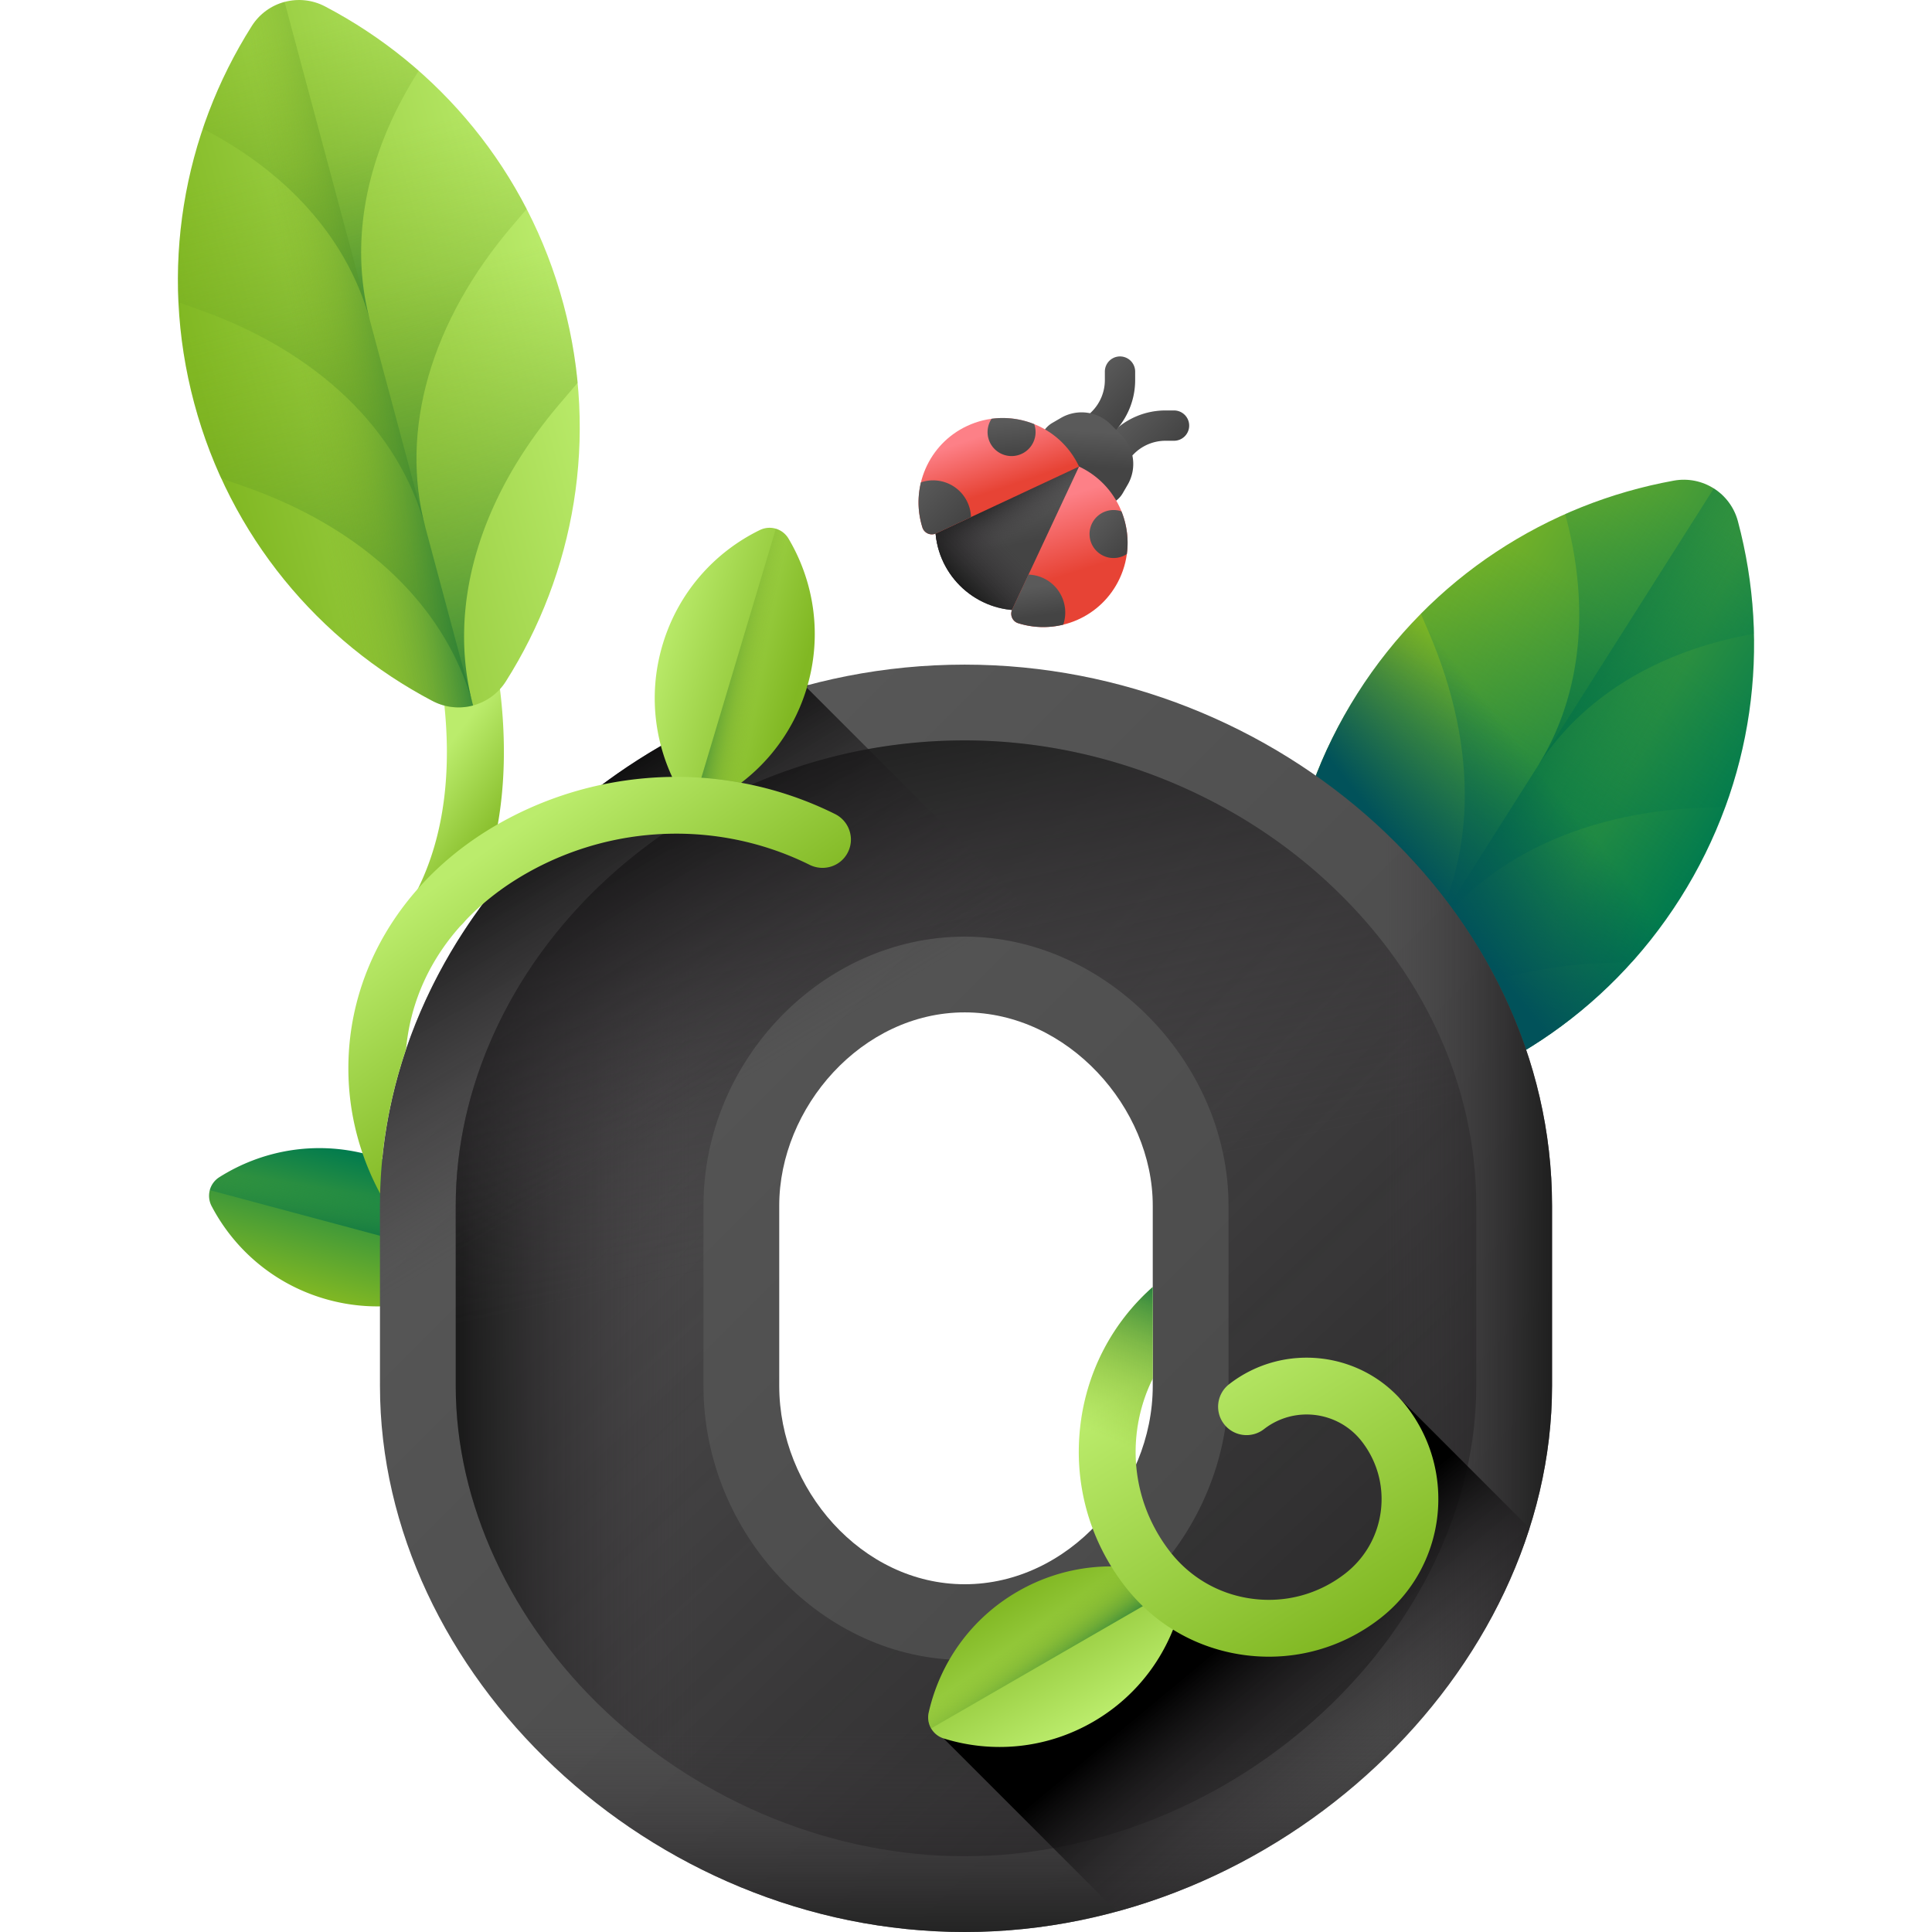 <svg xmlns="http://www.w3.org/2000/svg" version="1.1" xmlns:xlink="http://www.w3.org/1999/xlink" width="512"
	height="512" x="0" y="0" viewBox="0 0 510 510" style="enable-background:new 0 0 512 512" xml:space="preserve"
	class="">
	<g>
		<linearGradient id="a">
			<stop offset="0" stop-color="#81b823"></stop>
			<stop offset="1" stop-color="#017b4e"></stop>
		</linearGradient>
		<linearGradient xlink:href="#a" id="i" x1="-3860.25" x2="-3820.507" y1="-575.305" y2="-575.305"
			gradientTransform="rotate(-74.99 -1288.703 -2687.945)" gradientUnits="userSpaceOnUse"></linearGradient>
		<linearGradient id="b">
			<stop offset="0" stop-color="#017b4e" stop-opacity="0"></stop>
			<stop offset="1" stop-color="#026841"></stop>
		</linearGradient>
		<linearGradient xlink:href="#b" id="j" x1="-3831.124" x2="-3846.425" y1="-576.28" y2="-574.64"
			gradientTransform="rotate(-74.99 -1288.703 -2687.945)" gradientUnits="userSpaceOnUse"></linearGradient>
		<linearGradient xlink:href="#a" id="k" x1="833.888" x2="934.794" y1="-672.214" y2="-672.214"
			gradientTransform="rotate(32.39 -876.296 -1062.499)" gradientUnits="userSpaceOnUse"></linearGradient>
		<linearGradient xlink:href="#b" id="l" x1="884.341" x2="884.341" y1="-689.557" y2="-560.797"
			gradientTransform="rotate(32.39 -876.296 -1062.499)" gradientUnits="userSpaceOnUse"></linearGradient>
		<linearGradient xlink:href="#b" id="m" x1="884.341" x2="884.341" y1="-727.482" y2="-594.744"
			gradientTransform="rotate(32.39 -876.296 -1062.499)" gradientUnits="userSpaceOnUse"></linearGradient>
		<linearGradient xlink:href="#b" id="n" x1="884.341" x2="884.341" y1="-761.244" y2="-660.959"
			gradientTransform="rotate(32.39 -876.296 -1062.499)" gradientUnits="userSpaceOnUse"></linearGradient>
		<linearGradient xlink:href="#b" id="o" x1="907.836" x2="868.987" y1="-674.689" y2="-670.526"
			gradientTransform="rotate(32.39 -876.296 -1062.499)" gradientUnits="userSpaceOnUse"></linearGradient>
		<linearGradient id="p" x1="407.732" x2="374.732" y1="204.758" y2="230.758" gradientUnits="userSpaceOnUse">
			<stop offset="0" stop-color="#01525a" stop-opacity="0"></stop>
			<stop offset="1" stop-color="#01525a"></stop>
		</linearGradient>
		<linearGradient id="c">
			<stop offset="0" stop-color="#5a5a5a"></stop>
			<stop offset="1" stop-color="#444"></stop>
		</linearGradient>
		<linearGradient xlink:href="#c" id="q" x1="117.944" x2="402.426" y1="205.056" y2="489.538"
			gradientUnits="userSpaceOnUse"></linearGradient>
		<linearGradient id="d">
			<stop offset="0" stop-color="#433f43" stop-opacity="0"></stop>
			<stop offset="1" stop-color="#1a1a1a"></stop>
		</linearGradient>
		<linearGradient xlink:href="#d" id="r" x1="81.099" x2="433.099" y1="156.803" y2="531.803"
			gradientUnits="userSpaceOnUse"></linearGradient>
		<linearGradient xlink:href="#d" id="s" x1="184" x2="120.992" y1="342.722" y2="342.722"
			gradientUnits="userSpaceOnUse"></linearGradient>
		<linearGradient xlink:href="#d" id="t" x1="250.521" x2="220.521" y1="321.551" y2="186.551"
			gradientUnits="userSpaceOnUse"></linearGradient>
		<linearGradient xlink:href="#d" id="u" x1="255" x2="255" y1="456" y2="517.131" gradientUnits="userSpaceOnUse">
		</linearGradient>
		<linearGradient xlink:href="#d" id="v" x1="365" x2="412.17" y1="342.722" y2="342.722"
			gradientUnits="userSpaceOnUse"></linearGradient>
		<linearGradient id="e">
			<stop offset="0" stop-color="#433f43" stop-opacity="0"></stop>
			<stop offset="1"></stop>
		</linearGradient>
		<linearGradient xlink:href="#e" id="w" x1="192.927" x2="142.427" y1="287.409" y2="203.909"
			gradientUnits="userSpaceOnUse"></linearGradient>
		<linearGradient xlink:href="#e" id="x" x1="358.317" x2="326.317" y1="469.515" y2="431.015"
			gradientUnits="userSpaceOnUse"></linearGradient>
		<linearGradient id="f">
			<stop offset="0" stop-color="#bbec6c"></stop>
			<stop offset="1" stop-color="#81b823"></stop>
		</linearGradient>
		<linearGradient xlink:href="#f" id="y" x1="-481.516" x2="-441.774" y1="-854.629" y2="-854.629"
			gradientTransform="rotate(-120 281.431 -422.337)" gradientUnits="userSpaceOnUse"></linearGradient>
		<linearGradient id="g">
			<stop offset="0" stop-color="#78a91f" stop-opacity="0"></stop>
			<stop offset=".163" stop-color="#73a620" stop-opacity=".163"></stop>
			<stop offset=".354" stop-color="#659e24" stop-opacity=".354"></stop>
			<stop offset=".559" stop-color="#4e912b" stop-opacity=".559"></stop>
			<stop offset=".774" stop-color="#2d8034" stop-opacity=".774"></stop>
			<stop offset=".994" stop-color="#036941" stop-opacity=".994"></stop>
			<stop offset="1" stop-color="#026841"></stop>
		</linearGradient>
		<linearGradient xlink:href="#g" id="z" x1="-452.391" x2="-467.692" y1="-855.604" y2="-853.965"
			gradientTransform="rotate(-120 281.431 -422.337)" gradientUnits="userSpaceOnUse"></linearGradient>
		<linearGradient xlink:href="#f" id="A" x1="311.003" x2="356.67" y1="358.114" y2="431.114"
			gradientUnits="userSpaceOnUse"></linearGradient>
		<linearGradient xlink:href="#g" id="B" x1="-1075.08" x2="-1118.414" y1="-1274.836" y2="-1256.836"
			gradientTransform="matrix(0 1 1 0 1586.171 1462.554)" gradientUnits="userSpaceOnUse"></linearGradient>
		<linearGradient xlink:href="#f" id="C" x1="119.647" x2="140.897" y1="195.163" y2="210.663"
			gradientUnits="userSpaceOnUse"></linearGradient>
		<linearGradient xlink:href="#f" id="D" x1="-1780.917" x2="-1741.174" y1="-1127.337" y2="-1127.337"
			gradientTransform="rotate(16.66 -5228.239 6193.655)" gradientUnits="userSpaceOnUse"></linearGradient>
		<linearGradient xlink:href="#g" id="E" x1="-1751.792" x2="-1767.093" y1="-1128.311" y2="-1126.672"
			gradientTransform="rotate(16.66 -5228.239 6193.655)" gradientUnits="userSpaceOnUse"></linearGradient>
		<linearGradient id="F" x1="182.322" x2="230.309" y1="219.237" y2="219.237" gradientUnits="userSpaceOnUse">
			<stop offset="0" stop-color="#433f43" stop-opacity="0"></stop>
			<stop offset=".317" stop-color="#3b373b" stop-opacity=".317"></stop>
			<stop offset=".818" stop-color="#242324" stop-opacity=".818"></stop>
			<stop offset="1" stop-color="#1a1a1a"></stop>
		</linearGradient>
		<linearGradient xlink:href="#f" id="G" x1="130.497" x2="166.388" y1="222.673" y2="272.564"
			gradientUnits="userSpaceOnUse"></linearGradient>
		<linearGradient xlink:href="#f" id="H" x1="-3241.374" x2="-3140.468" y1="576.142" y2="576.142"
			gradientTransform="scale(-1 1) rotate(15 188.859 12065.114)" gradientUnits="userSpaceOnUse">
		</linearGradient>
		<linearGradient xlink:href="#g" id="I" x1="-3190.921" x2="-3190.921" y1="558.798" y2="687.558"
			gradientTransform="scale(-1 1) rotate(15 188.859 12065.114)" gradientUnits="userSpaceOnUse">
		</linearGradient>
		<linearGradient xlink:href="#g" id="J" x1="-3190.921" x2="-3190.921" y1="520.874" y2="653.612"
			gradientTransform="scale(-1 1) rotate(15 188.859 12065.114)" gradientUnits="userSpaceOnUse">
		</linearGradient>
		<linearGradient xlink:href="#g" id="K" x1="-3190.921" x2="-3190.921" y1="487.112" y2="587.396"
			gradientTransform="scale(-1 1) rotate(15 188.859 12065.114)" gradientUnits="userSpaceOnUse">
		</linearGradient>
		<linearGradient xlink:href="#g" id="L" x1="-3167.426" x2="-3206.275" y1="573.667" y2="577.829"
			gradientTransform="scale(-1 1) rotate(15 188.859 12065.114)" gradientUnits="userSpaceOnUse">
		</linearGradient>
		<linearGradient xlink:href="#c" id="M" x1="1786.506" x2="1800.711" y1="1987.689" y2="1987.689"
			gradientTransform="rotate(45 3308.067 -749.131)" gradientUnits="userSpaceOnUse"></linearGradient>
		<linearGradient xlink:href="#c" id="N" x1="1772.545" x2="1786.75" y1="1987.689" y2="1987.689"
			gradientTransform="rotate(45 3308.067 -749.131)" gradientUnits="userSpaceOnUse"></linearGradient>
		<linearGradient xlink:href="#c" id="O" x1="1781.87" x2="1788.12" y1="1997.49" y2="2004.49"
			gradientTransform="rotate(45 3308.067 -749.131)" gradientUnits="userSpaceOnUse"></linearGradient>
		<linearGradient xlink:href="#c" id="P" x1="1778.591" x2="1790.841" y1="2022.511" y2="2030.511"
			gradientTransform="rotate(45 3308.067 -749.131)" gradientUnits="userSpaceOnUse"></linearGradient>
		<linearGradient xlink:href="#d" id="Q" x1="1788.419" x2="1775.919" y1="2028.082" y2="2025.832"
			gradientTransform="rotate(45 3308.067 -749.131)" gradientUnits="userSpaceOnUse"></linearGradient>
		<linearGradient xlink:href="#d" id="R" x1="1786.628" x2="1786.628" y1="2032.723" y2="2050.223"
			gradientTransform="rotate(45 3308.067 -749.131)" gradientUnits="userSpaceOnUse"></linearGradient>
		<linearGradient id="h">
			<stop offset="0" stop-color="#fd8087"></stop>
			<stop offset="1" stop-color="#e74335"></stop>
		</linearGradient>
		<linearGradient xlink:href="#h" id="S" x1="1762.861" x2="1776.194" y1="2018.414" y2="2025.081"
			gradientTransform="rotate(45 3308.067 -749.131)" gradientUnits="userSpaceOnUse"></linearGradient>
		<linearGradient xlink:href="#c" id="T" x1="1760.068" x2="1775.89" y1="2039.419" y2="2039.419"
			gradientTransform="rotate(45 3308.067 -749.131)" gradientUnits="userSpaceOnUse"></linearGradient>
		<linearGradient xlink:href="#c" id="U" x1="1765.683" x2="1772.683" y1="2010.137" y2="2015.804"
			gradientTransform="rotate(45 3308.067 -749.131)" gradientUnits="userSpaceOnUse"></linearGradient>
		<linearGradient xlink:href="#h" id="V" x1="1787.635" x2="1805.302" y1="2018.306" y2="2027.473"
			gradientTransform="rotate(45 3308.067 -749.131)" gradientUnits="userSpaceOnUse"></linearGradient>
		<linearGradient xlink:href="#c" id="W" x1="1801.028" x2="1807.278" y1="2036.403" y2="2041.153"
			gradientTransform="rotate(45 3308.067 -749.131)" gradientUnits="userSpaceOnUse"></linearGradient>
		<linearGradient xlink:href="#c" id="X" x1="1799.325" x2="1811.875" y1="2011.998" y2="2011.998"
			gradientTransform="rotate(45 3308.067 -749.131)" gradientUnits="userSpaceOnUse"></linearGradient>
		<path fill="url(#i)"
			d="M86.818 343.16c13.877 3.718 27.957 1.14 39.208-5.983a5.821 5.821 0 0 0 2.042-7.621c-6.182-11.794-17.087-21.067-30.964-24.785s-27.957-1.14-39.208 5.983a5.821 5.821 0 0 0-2.042 7.621c6.183 11.794 17.087 21.067 30.964 24.785z"
			opacity="1" data-original="url(#i)" class=""></path>
		<path fill="url(#j)"
			d="M128.068 329.556c-6.182-11.794-17.087-21.067-30.964-24.785s-27.957-1.14-39.208 5.983a5.809 5.809 0 0 0-2.509 3.412l73.147 19.6a5.807 5.807 0 0 0-.466-4.21z"
			opacity="1" data-original="url(#j)" class=""></path>
		<path fill="url(#k)"
			d="M358.309 183.109c-19.532 30.805-23.961 66.878-15.232 99.542 1.987 7.434 9.346 12.1 16.917 10.726 33.266-6.038 64.004-25.43 83.535-56.235 19.532-30.805 23.961-66.878 15.232-99.542-1.987-7.434-9.346-12.1-16.917-10.726-33.265 6.038-64.003 25.43-83.535 56.235z"
			opacity="1" data-original="url(#k)"></path>
		<path fill="url(#l)"
			d="M443.532 237.143a125.53 125.53 0 0 1-12.731 16.801l-7.005.257c-33.315 1.228-60.061 14.573-74.356 37.118 14.294-22.545 14.956-52.428 1.857-83.085l-2.756-6.446a125.564 125.564 0 0 1 9.766-18.681c19.532-30.807 50.268-50.197 83.536-56.236 7.574-1.375 14.933 3.291 16.921 10.728 8.729 32.667 4.301 68.738-15.232 99.544z"
			opacity="1" data-original="url(#l)" class=""></path>
		<path fill="url(#m)"
			d="M375.444 250.307c14.294-22.545 41.04-35.89 74.356-37.118l5.653-.207c9.006-24.614 9.84-50.949 3.312-75.381-1.987-7.437-9.346-12.103-16.921-10.728-24.882 4.516-48.346 16.504-66.767 35.148l2.224 5.201c13.099 30.656 12.437 60.539-1.857 83.085z"
			opacity="1" data-original="url(#m)"></path>
		<path fill="url(#n)"
			d="M405.658 202.654c11.768-18.561 31.98-30.878 57.344-35.34a126.084 126.084 0 0 0-4.237-29.713c-1.987-7.437-9.346-12.103-16.921-10.728a126.092 126.092 0 0 0-28.682 8.841c6.783 24.844 4.264 48.379-7.504 66.94z"
			opacity="1" data-original="url(#n)"></path>
		<path fill="url(#o)"
			d="M359.995 293.377c33.266-6.038 64.004-25.43 83.535-56.235 19.532-30.805 23.961-66.878 15.232-99.542a14.74 14.74 0 0 0-6.365-8.666L349.442 291.317a14.743 14.743 0 0 0 10.553 2.06z"
			opacity="1" data-original="url(#o)"></path>
		<path fill="url(#p)"
			d="M358.309 183.109c-19.532 30.805-23.961 66.878-15.232 99.542 1.987 7.434 9.346 12.1 16.917 10.726 33.266-6.038 64.004-25.43 83.535-56.235 19.532-30.805 23.961-66.878 15.232-99.542-1.987-7.434-9.346-12.1-16.917-10.726-33.265 6.038-64.003 25.43-83.535 56.235z"
			opacity="1" data-original="url(#p)" class=""></path>
		<path fill="url(#q)"
			d="M254.659 175.444c-84.998 0-154.357 66.639-154.357 142.798v47.6C100.302 442.002 171.7 510 254.659 510s155.039-68.679 155.039-144.158v-47.6c0-78.199-72.08-142.798-155.039-142.798zm49.64 190.398c0 27.2-22.439 52.359-49.64 52.359-27.199 0-48.959-25.159-48.959-52.359v-47.6c0-25.84 21.76-50.999 48.959-50.999 27.2 0 49.64 25.159 49.64 50.999z"
			opacity="1" data-original="url(#q)"></path>
		<path fill="url(#r)"
			d="M254.659 490c-34.354 0-68.831-13.885-94.592-38.094-25.271-23.749-39.766-55.118-39.766-86.064v-47.6c0-31.06 14.205-62.171 38.973-85.358 25.79-24.144 59.665-37.44 95.385-37.44 34.823 0 69.502 13.429 95.143 36.843 25.728 23.493 39.896 54.019 39.896 85.955v47.6c0 30.647-14.61 61.917-40.086 85.79C323.593 476.016 288.983 490 254.659 490zm0-242.757c-37.38 0-68.959 32.514-68.959 70.999v47.6c0 39.223 31.579 72.359 68.959 72.359 37.749 0 69.64-33.137 69.64-72.359v-47.6c0-37.822-32.542-70.999-69.64-70.999z"
			opacity="1" data-original="url(#r)" class=""></path>
		<path fill="url(#s)"
			d="M159.274 232.884c-24.768 23.187-38.973 54.298-38.973 85.358v47.6c0 30.946 14.494 62.315 39.766 86.064C185.828 476.115 220.306 490 254.659 490c.114 0 .227-.004.341-.004v-51.804c-.114.001-.227.009-.341.009-37.38 0-68.959-33.137-68.959-72.359v-47.6c0-38.485 31.579-70.999 68.959-70.999.114 0 .227.009.341.009v-51.804c-.114 0-.227-.004-.341-.004-35.72 0-69.595 13.297-95.385 37.44z"
			opacity="1" data-original="url(#s)" class=""></path>
		<path fill="url(#t)"
			d="M349.802 232.288c-25.641-23.415-60.319-36.843-95.143-36.843-35.72 0-69.595 13.296-95.385 37.44-24.768 23.187-38.973 54.298-38.973 85.358v47.6c0 7.399.838 14.821 2.444 22.158h66.418a72.973 72.973 0 0 1-3.463-22.158v-47.6c0-38.485 31.579-70.999 68.959-70.999 37.098 0 69.64 33.177 69.64 70.999v47.6c0 7.69-1.241 15.14-3.497 22.158h66.394c1.645-7.348 2.502-14.771 2.502-22.158v-47.6c0-31.936-14.169-62.462-39.896-85.955z"
			opacity="1" data-original="url(#t)"></path>
		<path fill="url(#u)"
			d="M304.299 339.727v26.115c0 27.2-22.439 52.359-49.64 52.359-27.199 0-48.959-25.159-48.959-52.359v-26.115H100.302v26.115C100.302 442.002 171.7 510 254.659 510s155.039-68.679 155.039-144.158v-26.115z"
			opacity="1" data-original="url(#u)"></path>
		<path fill="url(#v)"
			d="M254.659 175.444c-.58 0-1.156.015-1.734.021v91.828c.577-.023 1.152-.05 1.734-.05 27.2 0 49.64 25.159 49.64 50.999v47.6c0 27.2-22.439 52.359-49.64 52.359-.582 0-1.157-.027-1.734-.05v91.827c.578.007 1.155.022 1.734.022 82.959 0 155.039-68.679 155.039-144.158v-47.6c0-78.199-72.08-142.798-155.039-142.798z"
			opacity="1" data-original="url(#v)" class=""></path>
		<path fill="url(#w)"
			d="m212.99 181.54.43-.73c-65.1 17.28-113.12 74.06-113.12 137.43v47.6C100.3 442 171.7 510 254.66 510c78.61 0 147.45-61.66 154.45-132.35zm91.31 184.3c0 27.2-22.44 52.36-49.64 52.36s-48.96-25.16-48.96-52.36v-47.6c0-25.84 21.76-51 48.96-51s49.64 25.16 49.64 51z"
			opacity="1" data-original="url(#w)" class=""></path>
		<path fill="url(#x)"
			d="m249.098 458.903 45.693 45.693c51.583-14.013 93.883-53.784 108.969-101.2l-34.426-34.426v31.199c0 14.452-11.716 26.168-26.168 26.168H304.3z"
			opacity="1" data-original="url(#x)"></path>
		<path fill="url(#y)"
			d="M288.518 454.534c12.441-7.183 20.575-18.962 23.494-31.955a5.821 5.821 0 0 0-3.945-6.832c-12.711-3.968-26.979-2.814-39.42 4.369s-20.575 18.962-23.494 31.955a5.821 5.821 0 0 0 3.945 6.832c12.711 3.968 26.979 2.814 39.42-4.369z"
			opacity="1" data-original="url(#y)"></path>
		<path fill="url(#z)"
			d="M308.067 415.747c-12.711-3.968-26.979-2.814-39.42 4.369s-20.575 18.962-23.494 31.955a5.809 5.809 0 0 0 .638 4.186l65.582-37.864a5.801 5.801 0 0 0-3.306-2.646z"
			opacity="1" data-original="url(#z)"></path>
		<path fill="url(#A)"
			d="M285.229 375.937c1.77-14.13 8.5-26.86 19.07-36.21v24.18c-2.14 4.3-3.56 8.99-4.18 13.9-1.07 8.55.4 17.03 4.18 24.56a43.5 43.5 0 0 0 4.55 7.22c5.41 6.95 13.19 11.38 21.93 12.47 8.73 1.1 17.37-1.28 24.32-6.68 5.24-4.08 8.58-9.95 9.41-16.54.82-6.59-.97-13.11-5.04-18.35-6.23-8.01-17.81-9.46-25.81-3.23-3.27 2.54-7.99 1.95-10.53-1.32s-1.95-7.98 1.32-10.53c14.54-11.3 35.56-8.67 46.86 5.87 13.49 17.35 10.35 42.45-7 55.94-10.11 7.86-22.68 11.32-35.39 9.73-9.2-1.15-17.66-4.84-24.62-10.61a48.235 48.235 0 0 1-7.29-7.54c-9.52-12.25-13.7-27.47-11.78-42.86z"
			opacity="1" data-original="url(#A)"></path>
		<path fill="url(#B)"
			d="M297.009 418.797c2.18 2.8 4.62 5.33 7.29 7.54a47.514 47.514 0 0 0 20.009 9.802v-15.555c-6.079-2.041-11.427-5.818-15.459-10.997a43.5 43.5 0 0 1-4.55-7.22c-3.78-7.53-5.25-16.01-4.18-24.56.62-4.91 2.04-9.6 4.18-13.9v-24.18c-10.57 9.35-17.3 22.08-19.07 36.21-1.92 15.39 2.26 30.61 11.78 42.86z"
			opacity="1" data-original="url(#B)"></path>
		<path fill="url(#C)"
			d="M112.655 244.845a7.494 7.494 0 0 1-2.61-9.675c15.67-30.966 4.197-70.483-1.343-85.779a7.496 7.496 0 0 1 3.959-9.386l.024-.011c3.983-1.804 8.646.169 10.148 4.275 6.362 17.395 19.014 61.406.583 97.708-2.011 3.96-7.034 5.283-10.761 2.868z"
			opacity="1" data-original="url(#C)"></path>
		<path fill="url(#D)"
			d="M174.919 170.148c-4.118 13.763-1.947 27.912 4.847 39.364a5.821 5.821 0 0 0 7.558 2.261c11.968-5.839 21.552-16.471 25.67-30.234s1.947-27.912-4.847-39.364a5.821 5.821 0 0 0-7.558-2.261c-11.968 5.839-21.552 16.471-25.67 30.234z"
			opacity="1" data-original="url(#D)"></path>
		<path fill="url(#E)"
			d="M187.325 211.774c11.968-5.839 21.552-16.471 25.67-30.234s1.947-27.912-4.847-39.364a5.803 5.803 0 0 0-3.338-2.606l-21.705 72.55a5.81 5.81 0 0 0 4.22-.346z"
			opacity="1" data-original="url(#E)"></path>
		<path fill="url(#F)"
			d="M223.525 225.527c-2.05 3.35-6.3 4.5-9.81 2.76-23.29-11.57-51.16-10.96-74.28 1.99-1.77.99-3.47 2.04-5.11 3.13v-17.42c27.03-14.21 59.13-14.52 86.1-1.11 3.96 1.96 5.41 6.88 3.1 10.65z"
			opacity="1" data-original="url(#F)"></path>
		<path fill="url(#G)"
			d="M223.52 225.53c-2.05 3.35-6.3 4.5-9.81 2.76-13.41-6.66-28.33-9.28-42.99-7.84a79.9 79.9 0 0 0-31.29 9.83c-1.77.99-3.47 2.04-5.11 3.13a70.97 70.97 0 0 0-6.93 5.28c-10.81 9.36-17.67 21.35-19.75 34.65-.19 1.21-.34 2.42-.45 3.65-4.14 12.19-6.52 24.97-6.85 38.07-5.41-10.08-8.38-21.31-8.38-33.05 0-2.85.17-5.67.51-8.45 1.57-12.83 6.69-24.9 14.76-35.24 6.48-8.32 14.88-15.52 24.87-21.13.74-.41 1.47-.81 2.22-1.2a94.505 94.505 0 0 1 24.62-8.87c3.9-.82 7.83-1.39 11.78-1.72 16.97-1.41 34.18 1.77 49.7 9.48 3.96 1.96 5.41 6.88 3.1 10.65z"
			opacity="1" data-original="url(#G)"></path>
		<path fill="url(#H)"
			d="M148.735 80.31c9.441 35.232 2.895 70.982-15.19 99.548-4.116 6.501-12.533 8.757-19.349 5.184-29.945-15.697-53.489-43.384-62.929-78.616-9.441-35.233-2.895-70.982 15.19-99.548C70.573.377 78.991-1.879 85.806 1.694c29.945 15.696 53.489 43.383 62.929 78.616z"
			opacity="1" data-original="url(#H)"></path>
		<path fill="url(#H)"
			d="M148.735 80.31c9.441 35.232 2.895 70.982-15.19 99.548-4.116 6.501-12.533 8.757-19.349 5.184-29.945-15.697-53.489-43.384-62.929-78.616-9.441-35.233-2.895-70.982 15.19-99.548C70.573.377 78.991-1.879 85.806 1.694c29.945 15.696 53.489 43.383 62.929 78.616z"
			opacity="1" data-original="url(#H)"></path>
		<path fill="url(#I)"
			d="M51.265 106.427a125.614 125.614 0 0 0 7.132 19.836l6.609 2.337c31.428 11.121 52.968 31.844 59.878 57.63-6.909-25.786 1.384-54.502 23.041-79.848l4.555-5.329c-.65-6.9-1.889-13.829-3.742-20.745-9.441-35.234-32.983-62.919-62.93-78.617C78.99-1.883 70.573.372 66.456 6.876c-18.087 28.57-24.632 64.317-15.191 99.551z"
			opacity="1" data-original="url(#I)"></path>
		<path fill="url(#J)"
			d="M112.315 139.323c-6.909-25.786-28.449-46.509-59.878-57.63l-5.333-1.886c-1.244-26.18 5.824-51.563 19.351-72.93C70.573.373 78.989-1.882 85.807 1.692c22.398 11.741 41.211 30.189 53.223 53.484l-3.676 4.3c-21.656 25.345-29.948 54.062-23.039 79.847z"
			opacity="1" data-original="url(#J)"></path>
		<path fill="url(#K)"
			d="M97.711 84.822c-5.688-21.228-21.299-39.02-44.174-50.853A126.056 126.056 0 0 1 66.454 6.877C70.572.373 78.988-1.882 85.806 1.692a126.03 126.03 0 0 1 24.733 17.003C96.647 40.38 92.023 63.594 97.711 84.822z"
			opacity="1" data-original="url(#K)"></path>
		<path fill="url(#L)"
			d="M114.196 185.042c-29.945-15.697-53.489-43.384-62.929-78.616-9.441-35.232-2.895-70.982 15.19-99.548a14.74 14.74 0 0 1 8.662-6.37l49.763 185.72c-3.47.93-7.278.6-10.686-1.186z"
			opacity="1" data-original="url(#L)"></path>
		<path fill="url(#M)"
			d="M292.043 121.444a4 4 0 0 1 0-5.657l1.62-1.62a19.738 19.738 0 0 1 14.05-5.819h2.2a4 4 0 1 1 0 8h-2.201a11.79 11.79 0 0 0-8.393 3.476l-1.62 1.62a4 4 0 0 1-5.656 0z"
			opacity="1" data-original="url(#M)"></path>
		<path fill="url(#N)"
			d="M286.558 115.96a4 4 0 0 1 0-5.657l1.62-1.62a11.79 11.79 0 0 0 3.476-8.392v-2.202a4 4 0 0 1 8 0v2.201a19.739 19.739 0 0 1-5.819 14.049l-1.62 1.62a4 4 0 0 1-5.657.001z"
			opacity="1" data-original="url(#N)"></path>
		<path fill="url(#O)"
			d="m285.919 131.548-9.464-9.464c-3.089-3.089-2.416-8.265 1.36-10.461l2.227-1.295a10.894 10.894 0 0 1 13.18 1.714l2.739 2.738a10.894 10.894 0 0 1 1.714 13.18l-1.295 2.227c-2.196 3.776-7.372 4.45-10.461 1.361z"
			opacity="1" data-original="url(#O)"></path>
		<circle cx="269.122" cy="138.881" r="22.233" fill="url(#P)" opacity="1" data-original="url(#P)"></circle>
		<circle cx="269.122" cy="138.881" r="22.233" fill="url(#Q)" opacity="1" data-original="url(#Q)"></circle>
		<circle cx="269.122" cy="138.881" r="22.233" fill="url(#R)" opacity="1" data-original="url(#R)"></circle>
		<path fill="url(#S)"
			d="M284.845 123.158c-5.204-11.118-18.435-15.915-29.555-10.714-10.221 4.78-15.102 16.343-11.79 26.817.473 1.495 2.165 2.221 3.585 1.557z"
			opacity="1" data-original="url(#S)"></path>
		<path fill="url(#T)"
			d="m247.085 140.819 9.23-4.317a9.958 9.958 0 0 0-.938-3.937c-2.182-4.665-7.507-6.855-12.272-5.229a22.125 22.125 0 0 0 .382 11.883c.474 1.512 2.161 2.271 3.598 1.6z"
			opacity="1" data-original="url(#T)"></path>
		<path fill="url(#U)" d="M261.757 110.542a6.336 6.336 0 1 0 11.253 1.418 22.229 22.229 0 0 0-11.253-1.418z"
			opacity="1" data-original="url(#U)"></path>
		<path fill="url(#V)"
			d="M284.845 123.158c11.118 5.204 15.915 18.435 10.714 29.555-4.78 10.221-16.343 15.102-26.817 11.79-1.495-.473-2.221-2.165-1.557-3.585z"
			opacity="1" data-original="url(#V)"></path>
		<path fill="url(#W)"
			d="m267.184 160.918 4.317-9.23a9.958 9.958 0 0 1 3.937.938c4.665 2.182 6.855 7.507 5.229 12.272a22.125 22.125 0 0 1-11.883-.382c-1.512-.475-2.271-2.162-1.6-3.598z"
			opacity="1" data-original="url(#W)"></path>
		<path fill="url(#X)" d="M297.461 146.246a6.336 6.336 0 1 1-1.418-11.253 22.24 22.24 0 0 1 1.418 11.253z"
			opacity="1" data-original="url(#X)"></path>
	</g>
</svg>